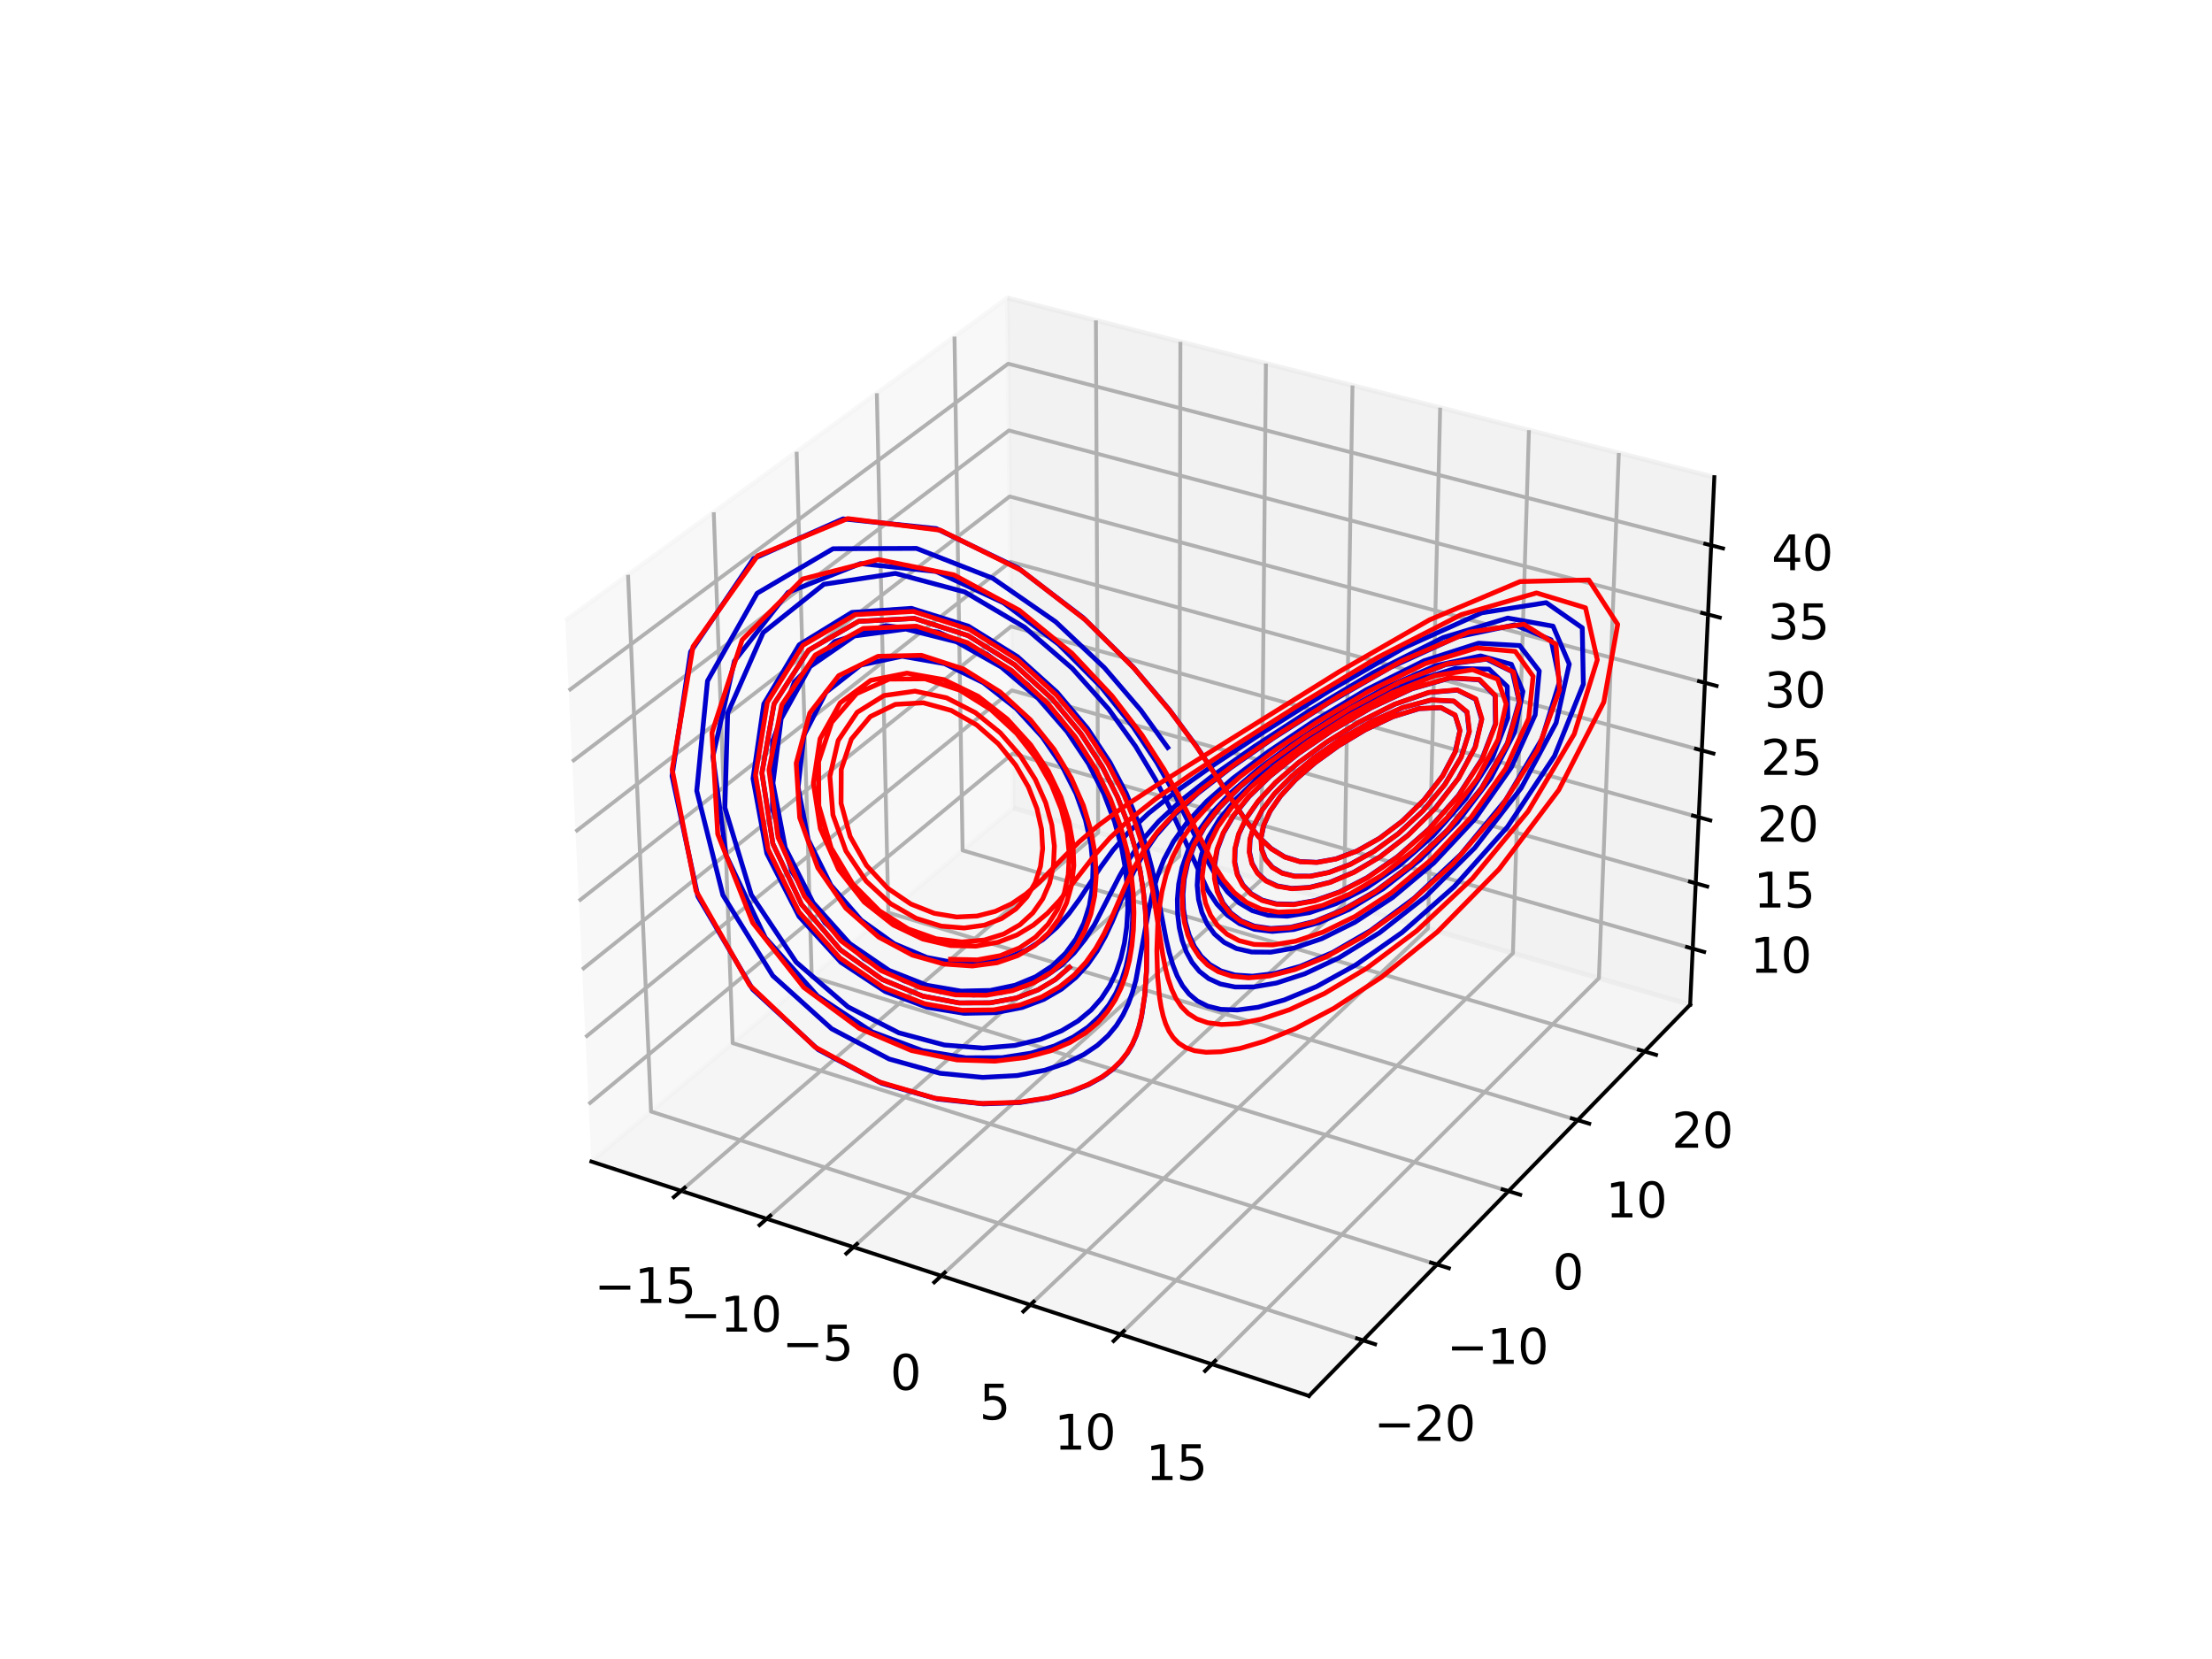 <?xml version="1.0" encoding="utf-8" standalone="no"?>
<!DOCTYPE svg PUBLIC "-//W3C//DTD SVG 1.1//EN"
  "http://www.w3.org/Graphics/SVG/1.1/DTD/svg11.dtd">
<svg xmlns:xlink="http://www.w3.org/1999/xlink" width="460.8pt" height="345.6pt" viewBox="0 0 460.8 345.6" xmlns="http://www.w3.org/2000/svg" version="1.1">
 <defs>
  <style type="text/css">*{stroke-linejoin: round; stroke-linecap: butt}</style>
 </defs>
 <g id="figure_1">
  <g id="patch_1">
   <path d="M 0 345.6 
L 460.8 345.6 
L 460.8 0 
L 0 0 
z
" style="fill: #ffffff"/>
  </g>
  <g id="patch_2">
   <path d="M 103.104 307.584 
L 369.216 307.584 
L 369.216 41.472 
L 103.104 41.472 
z
" style="fill: #ffffff"/>
  </g>
  <g id="pane3d_1">
   <g id="patch_3">
    <path d="M 123.197 241.969 
L 211.076 168.307 
L 209.855 62.074 
L 117.77 129.273 
" style="fill: #f2f2f2; opacity: 0.5; stroke: #f2f2f2; stroke-linejoin: miter"/>
   </g>
  </g>
  <g id="pane3d_2">
   <g id="patch_4">
    <path d="M 211.076 168.307 
L 352.09 209.295 
L 357.123 99.402 
L 209.855 62.074 
" style="fill: #e6e6e6; opacity: 0.5; stroke: #e6e6e6; stroke-linejoin: miter"/>
   </g>
  </g>
  <g id="pane3d_3">
   <g id="patch_5">
    <path d="M 123.197 241.969 
L 272.679 290.79 
L 352.09 209.295 
L 211.076 168.307 
" style="fill: #ececec; opacity: 0.5; stroke: #ececec; stroke-linejoin: miter"/>
   </g>
  </g>
  <g id="axis3d_1">
   <g id="line2d_1">
    <path d="M 123.197 241.969 
L 272.679 290.79 
" style="fill: none; stroke: #000000; stroke-width: 0.8; stroke-linecap: square"/>
   </g>
   <g id="Line3DCollection_1">
    <path d="M 141.884 248.072 
L 228.773 173.451 
L 228.302 66.75 
" style="fill: none; stroke: #b0b0b0; stroke-width: 0.8"/>
    <path d="M 159.72 253.898 
L 245.645 178.355 
L 245.899 71.21 
" style="fill: none; stroke: #b0b0b0; stroke-width: 0.8"/>
    <path d="M 177.787 259.798 
L 262.718 183.318 
L 263.714 75.726 
" style="fill: none; stroke: #b0b0b0; stroke-width: 0.8"/>
    <path d="M 196.088 265.776 
L 279.994 188.339 
L 281.751 80.298 
" style="fill: none; stroke: #b0b0b0; stroke-width: 0.8"/>
    <path d="M 214.629 271.831 
L 297.477 193.421 
L 300.013 84.927 
" style="fill: none; stroke: #b0b0b0; stroke-width: 0.8"/>
    <path d="M 233.415 277.966 
L 315.171 198.564 
L 318.505 89.614 
" style="fill: none; stroke: #b0b0b0; stroke-width: 0.8"/>
    <path d="M 252.449 284.183 
L 333.079 203.769 
L 337.232 94.36 
" style="fill: none; stroke: #b0b0b0; stroke-width: 0.8"/>
   </g>
   <g id="xtick_1">
    <g id="line2d_2">
     <path d="M 142.641 247.423 
L 140.367 249.375 
" style="fill: none; stroke: #000000; stroke-width: 0.8; stroke-linecap: square"/>
    </g>
    <g id="text_1">
     <!-- −15 -->
     <g transform="translate(123.813 271.448) scale(0.1 -0.1)">
      <defs>
       <path id="DejaVuSans-2212" d="M 678 2272 
L 4684 2272 
L 4684 1741 
L 678 1741 
L 678 2272 
z
" transform="scale(0.016)"/>
       <path id="DejaVuSans-31" d="M 794 531 
L 1825 531 
L 1825 4091 
L 703 3866 
L 703 4441 
L 1819 4666 
L 2450 4666 
L 2450 531 
L 3481 531 
L 3481 0 
L 794 0 
L 794 531 
z
" transform="scale(0.016)"/>
       <path id="DejaVuSans-35" d="M 691 4666 
L 3169 4666 
L 3169 4134 
L 1269 4134 
L 1269 2991 
Q 1406 3038 1543 3061 
Q 1681 3084 1819 3084 
Q 2600 3084 3056 2656 
Q 3513 2228 3513 1497 
Q 3513 744 3044 326 
Q 2575 -91 1722 -91 
Q 1428 -91 1123 -41 
Q 819 9 494 109 
L 494 744 
Q 775 591 1075 516 
Q 1375 441 1709 441 
Q 2250 441 2565 725 
Q 2881 1009 2881 1497 
Q 2881 1984 2565 2268 
Q 2250 2553 1709 2553 
Q 1456 2553 1204 2497 
Q 953 2441 691 2322 
L 691 4666 
z
" transform="scale(0.016)"/>
      </defs>
      <use xlink:href="#DejaVuSans-2212"/>
      <use xlink:href="#DejaVuSans-31" x="83.789"/>
      <use xlink:href="#DejaVuSans-35" x="147.412"/>
     </g>
    </g>
   </g>
   <g id="xtick_2">
    <g id="line2d_3">
     <path d="M 160.469 253.239 
L 158.22 255.217 
" style="fill: none; stroke: #000000; stroke-width: 0.8; stroke-linecap: square"/>
    </g>
    <g id="text_2">
     <!-- −10 -->
     <g transform="translate(141.667 277.397) scale(0.1 -0.1)">
      <defs>
       <path id="DejaVuSans-30" d="M 2034 4250 
Q 1547 4250 1301 3770 
Q 1056 3291 1056 2328 
Q 1056 1369 1301 889 
Q 1547 409 2034 409 
Q 2525 409 2770 889 
Q 3016 1369 3016 2328 
Q 3016 3291 2770 3770 
Q 2525 4250 2034 4250 
z
M 2034 4750 
Q 2819 4750 3233 4129 
Q 3647 3509 3647 2328 
Q 3647 1150 3233 529 
Q 2819 -91 2034 -91 
Q 1250 -91 836 529 
Q 422 1150 422 2328 
Q 422 3509 836 4129 
Q 1250 4750 2034 4750 
z
" transform="scale(0.016)"/>
      </defs>
      <use xlink:href="#DejaVuSans-2212"/>
      <use xlink:href="#DejaVuSans-31" x="83.789"/>
      <use xlink:href="#DejaVuSans-30" x="147.412"/>
     </g>
    </g>
   </g>
   <g id="xtick_3">
    <g id="line2d_4">
     <path d="M 178.528 259.131 
L 176.303 261.135 
" style="fill: none; stroke: #000000; stroke-width: 0.8; stroke-linecap: square"/>
    </g>
    <g id="text_3">
     <!-- −5 -->
     <g transform="translate(162.935 283.423) scale(0.1 -0.1)">
      <use xlink:href="#DejaVuSans-2212"/>
      <use xlink:href="#DejaVuSans-35" x="83.789"/>
     </g>
    </g>
   </g>
   <g id="xtick_4">
    <g id="line2d_5">
     <path d="M 196.82 265.1 
L 194.621 267.13 
" style="fill: none; stroke: #000000; stroke-width: 0.8; stroke-linecap: square"/>
    </g>
    <g id="text_4">
     <!-- 0 -->
     <g transform="translate(185.447 289.528) scale(0.1 -0.1)">
      <use xlink:href="#DejaVuSans-30"/>
     </g>
    </g>
   </g>
   <g id="xtick_5">
    <g id="line2d_6">
     <path d="M 215.353 271.147 
L 213.18 273.203 
" style="fill: none; stroke: #000000; stroke-width: 0.8; stroke-linecap: square"/>
    </g>
    <g id="text_5">
     <!-- 5 -->
     <g transform="translate(204.01 295.712) scale(0.1 -0.1)">
      <use xlink:href="#DejaVuSans-35"/>
     </g>
    </g>
   </g>
   <g id="xtick_6">
    <g id="line2d_7">
     <path d="M 234.129 277.273 
L 231.983 279.356 
" style="fill: none; stroke: #000000; stroke-width: 0.8; stroke-linecap: square"/>
    </g>
    <g id="text_6">
     <!-- 10 -->
     <g transform="translate(219.637 301.979) scale(0.1 -0.1)">
      <use xlink:href="#DejaVuSans-31"/>
      <use xlink:href="#DejaVuSans-30" x="63.623"/>
     </g>
    </g>
   </g>
   <g id="xtick_7">
    <g id="line2d_8">
     <path d="M 253.154 283.48 
L 251.037 285.592 
" style="fill: none; stroke: #000000; stroke-width: 0.8; stroke-linecap: square"/>
    </g>
    <g id="text_7">
     <!-- 15 -->
     <g transform="translate(238.696 308.329) scale(0.1 -0.1)">
      <use xlink:href="#DejaVuSans-31"/>
      <use xlink:href="#DejaVuSans-35" x="63.623"/>
     </g>
    </g>
   </g>
  </g>
  <g id="axis3d_2">
   <g id="line2d_9">
    <path d="M 352.09 209.295 
L 272.679 290.79 
" style="fill: none; stroke: #000000; stroke-width: 0.8; stroke-linecap: square"/>
   </g>
   <g id="Line3DCollection_2">
    <path d="M 130.833 119.74 
L 135.623 231.554 
L 283.95 279.223 
" style="fill: none; stroke: #b0b0b0; stroke-width: 0.8"/>
    <path d="M 148.687 106.712 
L 152.627 217.3 
L 299.352 263.418 
" style="fill: none; stroke: #b0b0b0; stroke-width: 0.8"/>
    <path d="M 165.953 94.111 
L 169.097 203.496 
L 314.243 248.135 
" style="fill: none; stroke: #b0b0b0; stroke-width: 0.8"/>
    <path d="M 182.661 81.918 
L 185.055 190.119 
L 328.65 233.351 
" style="fill: none; stroke: #b0b0b0; stroke-width: 0.8"/>
    <path d="M 198.837 70.114 
L 200.527 177.15 
L 342.594 219.04 
" style="fill: none; stroke: #b0b0b0; stroke-width: 0.8"/>
   </g>
   <g id="xtick_8">
    <g id="line2d_10">
     <path d="M 282.701 278.822 
L 286.452 280.028 
" style="fill: none; stroke: #000000; stroke-width: 0.8; stroke-linecap: square"/>
    </g>
    <g id="text_8">
     <!-- −20 -->
     <g transform="translate(286.201 300.157) scale(0.1 -0.1)">
      <defs>
       <path id="DejaVuSans-32" d="M 1228 531 
L 3431 531 
L 3431 0 
L 469 0 
L 469 531 
Q 828 903 1448 1529 
Q 2069 2156 2228 2338 
Q 2531 2678 2651 2914 
Q 2772 3150 2772 3378 
Q 2772 3750 2511 3984 
Q 2250 4219 1831 4219 
Q 1534 4219 1204 4116 
Q 875 4013 500 3803 
L 500 4441 
Q 881 4594 1212 4672 
Q 1544 4750 1819 4750 
Q 2544 4750 2975 4387 
Q 3406 4025 3406 3419 
Q 3406 3131 3298 2873 
Q 3191 2616 2906 2266 
Q 2828 2175 2409 1742 
Q 1991 1309 1228 531 
z
" transform="scale(0.016)"/>
      </defs>
      <use xlink:href="#DejaVuSans-2212"/>
      <use xlink:href="#DejaVuSans-32" x="83.789"/>
      <use xlink:href="#DejaVuSans-30" x="147.412"/>
     </g>
    </g>
   </g>
   <g id="xtick_9">
    <g id="line2d_11">
     <path d="M 298.117 263.029 
L 301.825 264.195 
" style="fill: none; stroke: #000000; stroke-width: 0.8; stroke-linecap: square"/>
    </g>
    <g id="text_9">
     <!-- −10 -->
     <g transform="translate(301.396 284.118) scale(0.1 -0.1)">
      <use xlink:href="#DejaVuSans-2212"/>
      <use xlink:href="#DejaVuSans-31" x="83.789"/>
      <use xlink:href="#DejaVuSans-30" x="147.412"/>
     </g>
    </g>
   </g>
   <g id="xtick_10">
    <g id="line2d_12">
     <path d="M 313.023 247.76 
L 316.688 248.887 
" style="fill: none; stroke: #000000; stroke-width: 0.8; stroke-linecap: square"/>
    </g>
    <g id="text_10">
     <!-- 0 -->
     <g transform="translate(323.458 268.609) scale(0.1 -0.1)">
      <use xlink:href="#DejaVuSans-30"/>
     </g>
    </g>
   </g>
   <g id="xtick_11">
    <g id="line2d_13">
     <path d="M 327.443 232.987 
L 331.066 234.078 
" style="fill: none; stroke: #000000; stroke-width: 0.8; stroke-linecap: square"/>
    </g>
    <g id="text_11">
     <!-- 10 -->
     <g transform="translate(334.49 253.607) scale(0.1 -0.1)">
      <use xlink:href="#DejaVuSans-31"/>
      <use xlink:href="#DejaVuSans-30" x="63.623"/>
     </g>
    </g>
   </g>
   <g id="xtick_12">
    <g id="line2d_14">
     <path d="M 341.401 218.688 
L 344.983 219.744 
" style="fill: none; stroke: #000000; stroke-width: 0.8; stroke-linecap: square"/>
    </g>
    <g id="text_12">
     <!-- 20 -->
     <g transform="translate(348.247 239.085) scale(0.1 -0.1)">
      <use xlink:href="#DejaVuSans-32"/>
      <use xlink:href="#DejaVuSans-30" x="63.623"/>
     </g>
    </g>
   </g>
  </g>
  <g id="axis3d_3">
   <g id="line2d_15">
    <path d="M 352.09 209.295 
L 357.123 99.402 
" style="fill: none; stroke: #000000; stroke-width: 0.8; stroke-linecap: square"/>
   </g>
   <g id="Line3DCollection_3">
    <path d="M 352.625 197.619 
L 210.946 156.999 
L 122.622 230.014 
" style="fill: none; stroke: #b0b0b0; stroke-width: 0.8"/>
    <path d="M 353.249 184.003 
L 210.795 143.818 
L 121.95 216.066 
" style="fill: none; stroke: #b0b0b0; stroke-width: 0.8"/>
    <path d="M 353.879 170.236 
L 210.641 130.498 
L 121.27 201.957 
" style="fill: none; stroke: #b0b0b0; stroke-width: 0.8"/>
    <path d="M 354.517 156.315 
L 210.487 117.036 
L 120.583 187.685 
" style="fill: none; stroke: #b0b0b0; stroke-width: 0.8"/>
    <path d="M 355.161 142.237 
L 210.33 103.429 
L 119.888 173.246 
" style="fill: none; stroke: #b0b0b0; stroke-width: 0.8"/>
    <path d="M 355.813 128.001 
L 210.172 89.677 
L 119.184 158.638 
" style="fill: none; stroke: #b0b0b0; stroke-width: 0.8"/>
    <path d="M 356.472 113.602 
L 210.012 75.776 
L 118.473 143.857 
" style="fill: none; stroke: #b0b0b0; stroke-width: 0.8"/>
   </g>
   <g id="xtick_13">
    <g id="line2d_16">
     <path d="M 351.436 197.278 
L 355.007 198.302 
" style="fill: none; stroke: #000000; stroke-width: 0.8; stroke-linecap: square"/>
    </g>
    <g id="text_13">
     <!-- 10 -->
     <g transform="translate(364.596 202.635) scale(0.1 -0.1)">
      <use xlink:href="#DejaVuSans-31"/>
      <use xlink:href="#DejaVuSans-30" x="63.623"/>
     </g>
    </g>
   </g>
   <g id="xtick_14">
    <g id="line2d_17">
     <path d="M 352.052 183.666 
L 355.644 184.679 
" style="fill: none; stroke: #000000; stroke-width: 0.8; stroke-linecap: square"/>
    </g>
    <g id="text_14">
     <!-- 15 -->
     <g transform="translate(365.319 189.046) scale(0.1 -0.1)">
      <use xlink:href="#DejaVuSans-31"/>
      <use xlink:href="#DejaVuSans-35" x="63.623"/>
     </g>
    </g>
   </g>
   <g id="xtick_15">
    <g id="line2d_18">
     <path d="M 352.676 169.902 
L 356.288 170.904 
" style="fill: none; stroke: #000000; stroke-width: 0.8; stroke-linecap: square"/>
    </g>
    <g id="text_15">
     <!-- 20 -->
     <g transform="translate(366.049 175.307) scale(0.1 -0.1)">
      <use xlink:href="#DejaVuSans-32"/>
      <use xlink:href="#DejaVuSans-30" x="63.623"/>
     </g>
    </g>
   </g>
   <g id="xtick_16">
    <g id="line2d_19">
     <path d="M 353.306 155.985 
L 356.94 156.975 
" style="fill: none; stroke: #000000; stroke-width: 0.8; stroke-linecap: square"/>
    </g>
    <g id="text_16">
     <!-- 25 -->
     <g transform="translate(366.788 161.414) scale(0.1 -0.1)">
      <use xlink:href="#DejaVuSans-32"/>
      <use xlink:href="#DejaVuSans-35" x="63.623"/>
     </g>
    </g>
   </g>
   <g id="xtick_17">
    <g id="line2d_20">
     <path d="M 353.944 141.911 
L 357.598 142.89 
" style="fill: none; stroke: #000000; stroke-width: 0.8; stroke-linecap: square"/>
    </g>
    <g id="text_17">
     <!-- 30 -->
     <g transform="translate(367.535 147.366) scale(0.1 -0.1)">
      <defs>
       <path id="DejaVuSans-33" d="M 2597 2516 
Q 3050 2419 3304 2112 
Q 3559 1806 3559 1356 
Q 3559 666 3084 287 
Q 2609 -91 1734 -91 
Q 1441 -91 1130 -33 
Q 819 25 488 141 
L 488 750 
Q 750 597 1062 519 
Q 1375 441 1716 441 
Q 2309 441 2620 675 
Q 2931 909 2931 1356 
Q 2931 1769 2642 2001 
Q 2353 2234 1838 2234 
L 1294 2234 
L 1294 2753 
L 1863 2753 
Q 2328 2753 2575 2939 
Q 2822 3125 2822 3475 
Q 2822 3834 2567 4026 
Q 2313 4219 1838 4219 
Q 1578 4219 1281 4162 
Q 984 4106 628 3988 
L 628 4550 
Q 988 4650 1302 4700 
Q 1616 4750 1894 4750 
Q 2613 4750 3031 4423 
Q 3450 4097 3450 3541 
Q 3450 3153 3228 2886 
Q 3006 2619 2597 2516 
z
" transform="scale(0.016)"/>
      </defs>
      <use xlink:href="#DejaVuSans-33"/>
      <use xlink:href="#DejaVuSans-30" x="63.623"/>
     </g>
    </g>
   </g>
   <g id="xtick_18">
    <g id="line2d_21">
     <path d="M 354.589 127.678 
L 358.265 128.646 
" style="fill: none; stroke: #000000; stroke-width: 0.8; stroke-linecap: square"/>
    </g>
    <g id="text_18">
     <!-- 35 -->
     <g transform="translate(368.291 133.16) scale(0.1 -0.1)">
      <use xlink:href="#DejaVuSans-33"/>
      <use xlink:href="#DejaVuSans-35" x="63.623"/>
     </g>
    </g>
   </g>
   <g id="xtick_19">
    <g id="line2d_22">
     <path d="M 355.241 113.284 
L 358.938 114.239 
" style="fill: none; stroke: #000000; stroke-width: 0.8; stroke-linecap: square"/>
    </g>
    <g id="text_19">
     <!-- 40 -->
     <g transform="translate(369.055 118.792) scale(0.1 -0.1)">
      <defs>
       <path id="DejaVuSans-34" d="M 2419 4116 
L 825 1625 
L 2419 1625 
L 2419 4116 
z
M 2253 4666 
L 3047 4666 
L 3047 1625 
L 3713 1625 
L 3713 1100 
L 3047 1100 
L 3047 0 
L 2419 0 
L 2419 1100 
L 313 1100 
L 313 1709 
L 2253 4666 
z
" transform="scale(0.016)"/>
      </defs>
      <use xlink:href="#DejaVuSans-34"/>
      <use xlink:href="#DejaVuSans-30" x="63.623"/>
     </g>
    </g>
   </g>
  </g>
  <g id="axes_1">
   <g id="line2d_23">
    <path d="M 222.786 201.5 
L 219.865 204.04 
L 216.224 206.212 
L 211.742 207.899 
L 206.296 208.906 
L 199.795 208.927 
L 192.242 207.51 
L 183.831 204.054 
L 175.084 197.872 
L 166.989 188.425 
L 160.999 175.76 
L 158.727 161.032 
L 161.254 146.634 
L 168.443 135.443 
L 178.867 129.438 
L 190.52 128.834 
L 201.683 132.408 
L 211.346 138.461 
L 219.151 145.56 
L 225.152 152.787 
L 229.596 159.665 
L 232.789 165.998 
L 235.022 171.745 
L 236.545 176.936 
L 237.557 181.626 
L 238.207 185.876 
L 238.604 189.746 
L 238.916 196.543 
L 238.837 202.337 
L 238.478 207.359 
L 237.812 211.775 
L 237.326 213.8 
L 236.701 215.724 
L 235.902 217.564 
L 234.876 219.333 
L 233.557 221.047 
L 231.861 222.714 
L 229.674 224.34 
L 226.851 225.914 
L 223.208 227.401 
L 218.514 228.714 
L 212.492 229.676 
L 204.838 229.953 
L 195.274 228.949 
L 183.694 225.673 
L 170.445 218.651 
L 156.794 206.089 
L 145.378 186.731 
L 139.999 161.647 
L 143.867 135.781 
L 156.98 116.377 
L 175.619 108.091 
L 195.021 110.114 
L 212.051 118.307 
L 225.639 128.673 
L 235.938 138.834 
L 243.56 147.809 
L 249.181 155.383 
L 253.406 161.652 
L 259.55 170.944 
L 262.161 174.24 
L 264.793 176.747 
L 267.617 178.492 
L 270.756 179.469 
L 274.293 179.636 
L 278.261 178.933 
L 282.635 177.293 
L 287.31 174.672 
L 292.078 171.086 
L 296.611 166.665 
L 300.463 161.708 
L 303.122 156.698 
L 304.113 152.262 
L 303.145 149.028 
L 300.234 147.441 
L 295.733 147.604 
L 290.24 149.283 
L 284.424 152.027 
L 278.861 155.36 
L 273.952 158.903 
L 269.912 162.418 
L 266.809 165.781 
L 264.621 168.937 
L 263.284 171.859 
L 262.718 174.527 
L 262.855 176.911 
L 263.642 178.967 
L 265.05 180.638 
L 267.065 181.849 
L 269.691 182.511 
L 272.932 182.517 
L 276.782 181.749 
L 281.201 180.083 
L 286.088 177.414 
L 291.244 173.693 
L 296.341 168.983 
L 300.902 163.528 
L 304.341 157.804 
L 306.059 152.501 
L 305.612 148.39 
L 302.895 146.086 
L 298.219 145.825 
L 292.24 147.4 
L 285.748 150.291 
L 279.45 153.91 
L 273.843 157.784 
L 269.193 161.618 
L 265.582 165.271 
L 262.978 168.692 
L 261.294 171.872 
L 260.43 174.801 
L 260.296 177.464 
L 260.823 179.828 
L 261.972 181.845 
L 263.726 183.45 
L 266.092 184.558 
L 269.091 185.069 
L 272.745 184.859 
L 277.062 183.787 
L 282.007 181.704 
L 287.471 178.483 
L 293.216 174.062 
L 298.844 168.526 
L 303.77 162.193 
L 307.274 155.682 
L 308.648 149.868 
L 307.427 145.68 
L 303.605 143.77 
L 297.703 144.252 
L 290.603 146.693 
L 283.248 150.371 
L 276.394 154.593 
L 270.503 158.88 
L 265.765 162.986 
L 262.186 166.826 
L 259.67 170.397 
L 258.088 173.713 
L 257.311 176.783 
L 257.235 179.599 
L 257.786 182.132 
L 258.925 184.338 
L 260.642 186.155 
L 262.956 187.504 
L 265.904 188.285 
L 269.534 188.371 
L 273.893 187.609 
L 278.996 185.82 
L 284.796 182.821 
L 291.128 178.46 
L 297.648 172.702 
L 303.78 165.739 
L 308.716 158.118 
L 311.531 150.786 
L 311.443 144.936 
L 308.153 141.611 
L 302.055 141.25 
L 294.133 143.5 
L 285.589 147.477 
L 277.453 152.233 
L 270.372 157.082 
L 264.622 161.682 
L 260.217 165.932 
L 257.031 169.853 
L 254.887 173.493 
L 253.61 176.894 
L 253.051 180.071 
L 253.101 183.018 
L 253.691 185.708 
L 254.788 188.105 
L 256.394 190.154 
L 258.54 191.787 
L 261.283 192.915 
L 264.7 193.422 
L 268.879 193.156 
L 273.9 191.924 
L 279.81 189.494 
L 286.571 185.616 
L 293.985 180.077 
L 301.605 172.819 
L 308.651 164.117 
L 314.017 154.774 
L 316.464 146.166 
L 315.059 139.935 
L 309.665 137.308 
L 301.148 138.451 
L 291.037 142.439 
L 280.881 147.884 
L 271.774 153.627 
L 264.239 159.038 
L 258.364 163.927 
L 253.996 168.337 
L 250.886 172.382 
L 248.778 176.16 
L 247.445 179.733 
L 246.709 183.128 
L 246.439 186.347 
L 246.549 189.38 
L 246.988 192.208 
L 247.736 194.808 
L 248.804 197.154 
L 250.222 199.21 
L 252.049 200.934 
L 254.364 202.263 
L 257.273 203.111 
L 260.904 203.356 
L 265.406 202.825 
L 270.937 201.28 
L 277.635 198.406 
L 285.56 193.817 
L 294.596 187.107 
L 304.295 177.995 
L 313.693 166.613 
L 321.219 153.907 
L 324.909 141.895 
L 323.121 133.283 
L 315.533 130.168 
L 303.601 132.671 
L 289.853 138.932 
L 276.629 146.521 
L 265.308 153.758 
L 256.319 160.003 
L 249.517 165.282 
L 244.515 169.857 
L 240.877 173.988 
L 238.213 177.852 
L 236.197 181.548 
L 234.573 185.115 
L 231.747 191.885 
L 230.258 195.069 
L 228.562 198.101 
L 226.551 200.964 
L 224.111 203.632 
L 221.122 206.063 
L 217.446 208.186 
L 212.937 209.881 
L 207.446 210.953 
L 200.851 211.092 
L 193.118 209.835 
L 184.397 206.544 
L 175.177 200.457 
L 166.448 190.908 
L 159.746 177.793 
L 156.868 162.194 
L 159.12 146.635 
L 166.487 134.324 
L 177.467 127.578 
L 189.845 126.728 
L 201.713 130.432 
L 211.96 136.793 
L 220.209 144.226 
L 226.54 151.737 
L 231.234 158.825 
L 234.63 165.3 
L 237.051 171.132 
L 238.769 176.359 
L 240.004 181.048 
L 241.654 189.069 
L 242.911 195.632 
L 243.571 198.459 
L 244.325 201.012 
L 245.225 203.301 
L 246.329 205.324 
L 247.701 207.07 
L 249.421 208.511 
L 251.587 209.601 
L 254.319 210.266 
L 257.765 210.395 
L 262.102 209.824 
L 267.53 208.312 
L 274.253 205.524 
L 282.431 201.015 
L 292.082 194.249 
L 302.911 184.719 
L 314.049 172.242 
L 323.834 157.482 
L 329.839 142.52 
L 329.616 130.783 
L 322.1 125.543 
L 308.669 127.658 
L 292.522 134.923 
L 276.831 143.953 
L 263.465 152.351 
L 252.959 159.267 
L 245.074 164.814 
L 239.284 169.413 
L 235.029 173.445 
L 231.82 177.161 
L 229.257 180.686 
L 224.892 187.301 
L 222.651 190.359 
L 220.146 193.194 
L 217.237 195.743 
L 213.801 197.917 
L 209.726 199.59 
L 204.926 200.584 
L 199.359 200.65 
L 193.076 199.454 
L 186.272 196.594 
L 179.37 191.66 
L 173.081 184.391 
L 168.367 174.917 
L 166.256 164.022 
L 167.475 153.184 
L 172.069 144.213 
L 179.304 138.549 
L 187.951 136.706 
L 196.77 138.251 
L 204.843 142.215 
L 211.68 147.575 
L 217.126 153.526 
L 221.239 159.548 
L 224.176 165.349 
L 226.122 170.794 
L 227.249 175.838 
L 227.698 180.484 
L 227.57 184.754 
L 226.927 188.675 
L 225.794 192.275 
L 224.162 195.567 
L 221.992 198.551 
L 219.218 201.205 
L 215.751 203.469 
L 211.487 205.236 
L 206.322 206.328 
L 200.186 206.466 
L 193.089 205.249 
L 185.213 202.149 
L 177.025 196.569 
L 169.39 188.041 
L 163.576 176.584 
L 161.012 163.14 
L 162.728 149.725 
L 168.757 138.864 
L 177.992 132.479 
L 188.695 131.044 
L 199.249 133.691 
L 208.598 138.963 
L 216.289 145.511 
L 222.281 152.401 
L 226.75 159.1 
L 229.958 165.364 
L 232.166 171.112 
L 233.607 176.347 
L 234.465 181.11 
L 234.878 185.454 
L 234.942 189.433 
L 234.716 193.097 
L 234.232 196.49 
L 233.492 199.647 
L 232.478 202.6 
L 231.151 205.371 
L 229.45 207.977 
L 227.29 210.421 
L 224.561 212.689 
L 221.124 214.742 
L 216.811 216.494 
L 211.432 217.784 
L 204.79 218.335 
L 196.733 217.692 
L 187.255 215.156 
L 176.666 209.764 
L 165.853 200.426 
L 156.504 186.406 
L 150.999 168.237 
L 151.583 148.576 
L 158.978 131.787 
L 171.62 121.713 
L 186.537 119.445 
L 200.996 123.323 
L 213.429 130.659 
L 223.355 139.223 
L 230.925 147.687 
L 236.548 155.456 
L 240.685 162.347 
L 243.76 168.375 
L 251.608 185.483 
L 253.507 188.331 
L 255.678 190.654 
L 258.245 192.426 
L 261.327 193.588 
L 265.045 194.038 
L 269.517 193.633 
L 274.839 192.178 
L 281.063 189.433 
L 288.133 185.144 
L 295.814 179.107 
L 303.583 171.31 
L 310.561 162.13 
L 315.542 152.528 
L 317.253 144.049 
L 314.853 138.392 
L 308.435 136.636 
L 299.118 138.659 
L 288.569 143.287 
L 278.32 149.06 
L 269.354 154.894 
L 262.072 160.273 
L 256.474 165.093 
L 252.357 169.441 
L 249.448 173.443 
L 247.484 177.196 
L 246.24 180.759 
L 245.542 184.153 
L 245.264 187.379 
L 245.322 190.427 
L 245.665 193.281 
L 246.273 195.923 
L 247.152 198.332 
L 248.327 200.482 
L 249.848 202.34 
L 251.783 203.862 
L 254.228 204.982 
L 257.298 205.607 
L 261.14 205.603 
L 265.917 204.778 
L 271.803 202.867 
L 278.945 199.517 
L 287.399 194.297 
L 297.008 186.761 
L 307.217 176.638 
L 316.877 164.173 
L 324.163 150.599 
L 326.907 138.354 
L 323.521 130.435 
L 314.095 128.757 
L 300.642 132.814 
L 286.021 140.162 
L 272.536 148.222 
L 261.338 155.498 
L 252.636 161.592 
L 246.136 166.684 
L 241.376 171.1 
L 237.891 175.112 
L 235.278 178.887 
L 233.213 182.508 
L 228.005 192.601 
L 226.044 195.663 
L 223.75 198.53 
L 220.999 201.157 
L 217.664 203.479 
L 213.615 205.394 
L 208.722 206.741 
L 202.878 207.275 
L 196.041 206.63 
L 188.304 204.31 
L 180.004 199.707 
L 171.853 192.24 
L 165.005 181.661 
L 160.922 168.512 
L 160.92 154.46 
L 165.491 142.041 
L 173.904 133.634 
L 184.511 130.336 
L 195.51 131.681 
L 205.579 136.272 
L 214.05 142.61 
L 220.759 149.566 
L 225.837 156.463 
L 229.536 162.963 
L 232.135 168.944 
L 233.887 174.388 
L 235.002 179.331 
L 235.641 183.826 
L 235.919 187.929 
L 235.916 191.694 
L 235.677 195.168 
L 235.223 198.391 
L 234.555 201.399 
L 233.651 204.219 
L 232.474 206.875 
L 230.966 209.384 
L 229.05 211.756 
L 226.621 213.986 
L 223.548 216.051 
L 219.67 217.892 
L 214.791 219.392 
L 208.7 220.335 
L 201.19 220.355 
L 192.14 218.855 
L 181.654 214.948 
L 170.301 207.477 
L 159.418 195.315 
L 151.254 178.143 
L 148.51 157.595 
L 152.988 137.725 
L 164.161 123.408 
L 179.258 117.408 
L 194.981 119.045 
L 209.053 125.575 
L 220.54 134.216 
L 229.412 143.135 
L 236.047 151.433 
L 240.942 158.799 
L 244.577 165.206 
L 249.629 175.478 
L 251.645 179.533 
L 253.62 182.963 
L 255.725 185.804 
L 258.105 188.061 
L 260.888 189.705 
L 264.196 190.672 
L 268.14 190.858 
L 272.815 190.114 
L 278.28 188.254 
L 284.524 185.068 
L 291.401 180.366 
L 298.561 174.072 
L 305.375 166.361 
L 310.922 157.825 
L 314.107 149.564 
L 313.986 143.001 
L 310.191 139.395 
L 303.209 139.238 
L 294.241 142.034 
L 284.714 146.66 
L 275.791 151.979 
L 268.15 157.241 
L 262.032 162.115 
L 257.389 166.551 
L 254.039 170.615 
L 251.755 174.39 
L 250.328 177.936 
L 249.584 181.28 
L 249.393 184.427 
L 249.67 187.361 
L 250.368 190.056 
L 251.474 192.479 
L 253.009 194.584 
L 255.016 196.315 
L 257.57 197.595 
L 260.766 198.322 
L 264.717 198.356 
L 269.549 197.508 
L 275.373 195.53 
L 282.25 192.121 
L 290.118 186.955 
L 298.687 179.773 
L 307.303 170.563 
L 314.848 159.844 
L 319.807 148.912 
L 320.656 139.776 
L 316.569 134.478 
L 308.013 133.992 
L 296.667 137.651 
L 284.615 143.689 
L 273.498 150.36 
L 264.174 156.621 
L 256.843 162.136 
L 251.334 166.965 
L 247.324 171.293 
L 244.469 175.292 
L 242.463 179.073 
L 241.056 182.696 
L 240.056 186.183 
L 239.318 189.537 
L 236.626 204.208 
L 235.914 206.731 
L 235.039 209.136 
L 233.947 211.431 
L 232.572 213.628 
L 230.832 215.733 
L 228.622 217.746 
L 225.811 219.654 
L 222.232 221.413 
L 217.683 222.937 
L 211.928 224.051 
L 204.716 224.444 
L 195.835 223.582 
L 185.232 220.613 
L 173.252 214.314 
L 160.981 203.255 
L 150.586 186.461 
L 145.145 164.737 
L 147.388 141.85 
L 157.722 123.591 
L 173.534 114.309 
L 190.903 114.24 
L 206.813 120.46 
L 219.915 129.533 
L 230.058 139.088 
L 237.65 147.95 
L 243.257 155.721 
L 243.257 155.721 
" clip-path="url(#p1c10122e57)" style="fill: none; stroke: #0000cc; stroke-linecap: square"/>
   </g>
   <g id="line2d_24">
    <path d="M 222.786 201.5 
L 219.866 204.039 
L 216.226 206.211 
L 211.745 207.898 
L 206.3 208.906 
L 199.801 208.929 
L 192.249 207.515 
L 183.836 204.062 
L 175.087 197.883 
L 166.988 188.435 
L 160.995 175.765 
L 158.722 161.034 
L 161.249 146.636 
L 168.438 135.443 
L 178.863 129.436 
L 190.517 128.833 
L 201.679 132.408 
L 211.343 138.46 
L 219.149 145.56 
L 225.15 152.789 
L 229.593 159.667 
L 232.786 166.001 
L 235.019 171.749 
L 236.542 176.94 
L 237.553 181.63 
L 238.202 185.881 
L 238.598 189.751 
L 238.907 196.548 
L 238.824 202.342 
L 238.459 207.362 
L 237.784 211.778 
L 237.291 213.803 
L 236.658 215.728 
L 235.847 217.568 
L 234.807 219.338 
L 233.471 221.051 
L 231.752 222.719 
L 229.536 224.345 
L 226.676 225.917 
L 222.987 227.399 
L 218.236 228.7 
L 212.144 229.638 
L 204.406 229.87 
L 194.751 228.783 
L 183.086 225.366 
L 169.791 218.122 
L 156.189 205.254 
L 144.995 185.573 
L 140.029 160.341 
L 144.372 134.686 
L 157.824 115.777 
L 176.582 108.033 
L 195.899 110.453 
L 212.751 118.809 
L 226.168 129.186 
L 236.322 139.295 
L 243.827 148.203 
L 249.365 155.706 
L 259.63 171.12 
L 262.236 174.382 
L 264.871 176.862 
L 267.705 178.578 
L 270.859 179.527 
L 274.414 179.662 
L 278.401 178.925 
L 282.794 177.247 
L 287.484 174.586 
L 292.259 170.959 
L 296.785 166.503 
L 300.611 161.523 
L 303.222 156.511 
L 304.147 152.098 
L 303.103 148.913 
L 300.118 147.389 
L 295.558 147.617 
L 290.029 149.349 
L 284.2 152.131 
L 278.645 155.484 
L 273.757 159.037 
L 269.745 162.553 
L 266.673 165.914 
L 264.516 169.065 
L 263.206 171.982 
L 262.666 174.643 
L 262.826 177.02 
L 263.636 179.066 
L 265.064 180.726 
L 267.101 181.923 
L 269.748 182.568 
L 273.011 182.553 
L 276.884 181.759 
L 281.325 180.063 
L 286.232 177.36 
L 291.403 173.6 
L 296.502 168.853 
L 301.051 163.368 
L 304.458 157.631 
L 306.121 152.339 
L 305.606 148.264 
L 302.817 146.014 
L 298.079 145.815 
L 292.058 147.444 
L 285.546 150.374 
L 279.249 154.016 
L 273.657 157.899 
L 269.03 161.736 
L 265.444 165.388 
L 262.865 168.807 
L 261.204 171.983 
L 260.361 174.908 
L 260.245 177.567 
L 260.789 179.926 
L 261.953 181.937 
L 263.722 183.534 
L 266.103 184.633 
L 269.117 185.132 
L 272.789 184.907 
L 277.124 183.816 
L 282.089 181.711 
L 287.571 178.462 
L 293.333 174.009 
L 298.969 168.44 
L 303.89 162.079 
L 307.373 155.552 
L 308.707 149.743 
L 307.432 145.58 
L 303.553 143.713 
L 297.601 144.241 
L 290.466 146.723 
L 283.095 150.429 
L 276.24 154.668 
L 270.357 158.962 
L 265.633 163.07 
L 262.069 166.911 
L 259.568 170.481 
L 257.999 173.797 
L 257.232 176.867 
L 257.165 179.683 
L 257.723 182.216 
L 258.867 184.421 
L 260.589 186.239 
L 262.907 187.588 
L 265.859 188.369 
L 269.495 188.454 
L 273.861 187.69 
L 278.973 185.898 
L 284.785 182.893 
L 291.133 178.522 
L 297.673 172.747 
L 303.827 165.76 
L 308.781 158.111 
L 311.607 150.752 
L 311.519 144.881 
L 308.216 141.548 
L 302.093 141.19 
L 294.14 143.455 
L 285.568 147.451 
L 277.408 152.222 
L 270.309 157.085 
L 264.547 161.694 
L 260.135 165.951 
L 256.944 169.876 
L 254.796 173.521 
L 253.514 176.927 
L 252.95 180.109 
L 252.993 183.062 
L 253.575 185.76 
L 254.661 188.166 
L 256.254 190.226 
L 258.384 191.873 
L 261.108 193.02 
L 264.504 193.55 
L 268.659 193.312 
L 273.657 192.116 
L 279.548 189.73 
L 286.298 185.899 
L 293.719 180.405 
L 301.375 173.179 
L 308.493 164.48 
L 313.971 155.093 
L 316.559 146.386 
L 315.296 140.012 
L 310.01 137.235 
L 301.537 138.267 
L 291.405 142.205 
L 281.186 147.648 
L 271.996 153.417 
L 264.378 158.86 
L 258.43 163.778 
L 254.002 168.209 
L 250.844 172.269 
L 248.696 176.06 
L 247.329 179.644 
L 246.563 183.051 
L 246.264 186.284 
L 246.342 189.333 
L 246.745 192.181 
L 247.452 194.804 
L 248.469 197.178 
L 249.827 199.27 
L 251.578 201.039 
L 253.801 202.428 
L 256.597 203.354 
L 260.092 203.704 
L 264.433 203.314 
L 269.781 201.959 
L 276.283 199.334 
L 284.024 195.06 
L 292.931 188.719 
L 302.631 179.983 
L 312.259 168.875 
L 320.332 156.172 
L 324.891 143.73 
L 324.143 134.238 
L 317.46 130.044 
L 306.009 131.687 
L 292.263 137.552 
L 278.713 145.133 
L 266.927 152.554 
L 257.476 159.011 
L 250.282 164.45 
L 244.975 169.126 
L 241.111 173.315 
L 238.283 177.212 
L 236.15 180.928 
L 234.444 184.513 
L 231.516 191.318 
L 229.992 194.521 
L 228.267 197.57 
L 226.227 200.447 
L 223.76 203.124 
L 220.743 205.557 
L 217.04 207.672 
L 212.506 209.346 
L 206.997 210.379 
L 200.399 210.459 
L 192.69 209.12 
L 184.037 205.729 
L 174.947 199.545 
L 166.423 189.94 
L 159.992 176.877 
L 157.393 161.496 
L 159.845 146.314 
L 167.26 134.435 
L 178.134 128.037 
L 190.308 127.378 
L 201.943 131.123 
L 211.978 137.431 
L 220.057 144.779 
L 226.252 152.205 
L 230.841 159.223 
L 234.154 165.645 
L 236.502 171.441 
L 238.15 176.648 
L 239.311 181.329 
L 240.146 185.55 
L 241.291 192.838 
L 242.224 198.879 
L 242.738 201.507 
L 243.338 203.896 
L 244.064 206.056 
L 244.963 207.986 
L 246.087 209.678 
L 247.505 211.113 
L 249.299 212.257 
L 251.576 213.055 
L 254.468 213.422 
L 258.139 213.231 
L 262.785 212.295 
L 268.626 210.338 
L 275.888 206.974 
L 284.733 201.693 
L 295.147 193.89 
L 306.717 183.026 
L 318.332 169.021 
L 327.943 152.914 
L 332.751 137.448 
L 330.289 126.614 
L 320.076 123.521 
L 304.393 128.047 
L 287.036 136.936 
L 271.116 146.516 
L 258.067 154.793 
L 248.066 161.33 
L 240.671 166.482 
L 235.258 170.756 
L 231.239 174.534 
L 228.126 178.034 
L 220.776 187.509 
L 218.195 190.263 
L 215.267 192.714 
L 211.867 194.765 
L 207.899 196.287 
L 203.295 197.102 
L 198.048 196.975 
L 192.238 195.615 
L 186.091 192.69 
L 180.027 187.906 
L 174.691 181.137 
L 170.894 172.624 
L 169.439 163.129 
L 170.832 153.916 
L 175.029 146.417 
L 181.395 141.728 
L 188.934 140.23 
L 196.642 141.587 
L 203.755 145.049 
L 209.833 149.798 
L 214.71 155.159 
L 218.4 160.67 
L 221.009 166.052 
L 222.676 171.159 
L 223.535 175.927 
L 223.694 180.336 
L 223.231 184.386 
L 222.188 188.085 
L 220.575 191.431 
L 218.37 194.411 
L 215.531 196.985 
L 211.996 199.076 
L 207.699 200.558 
L 202.592 201.234 
L 196.678 200.826 
L 190.07 198.962 
L 183.061 195.215 
L 176.207 189.198 
L 170.363 180.772 
L 166.589 170.33 
L 165.868 159.005 
L 168.683 148.547 
L 174.713 140.752 
L 182.915 136.723 
L 191.957 136.514 
L 200.685 139.353 
L 208.364 144.16 
L 214.67 149.965 
L 219.567 156.079 
L 223.176 162.092 
L 225.684 167.793 
L 227.278 173.097 
L 228.125 177.989 
L 228.351 182.486 
L 228.043 186.618 
L 227.25 190.415 
L 225.984 193.902 
L 224.224 197.094 
L 221.922 199.985 
L 219 202.549 
L 215.362 204.718 
L 210.896 206.375 
L 205.494 207.321 
L 199.085 207.252 
L 191.696 205.729 
L 183.547 202.181 
L 175.177 195.982 
L 167.558 186.682 
L 162.072 174.426 
L 160.19 160.395 
L 162.843 146.862 
L 169.829 136.454 
L 179.798 130.927 
L 190.893 130.445 
L 201.531 133.88 
L 210.767 139.676 
L 218.251 146.511 
L 224.015 153.518 
L 228.28 160.23 
L 231.325 166.449 
L 233.42 172.125 
L 234.797 177.278 
L 235.639 181.957 
L 236.08 186.218 
L 236.217 190.118 
L 236.109 193.705 
L 235.791 197.024 
L 235.271 200.112 
L 234.542 203.001 
L 233.577 205.716 
L 232.331 208.279 
L 230.741 210.705 
L 228.721 213.001 
L 226.162 215.16 
L 222.922 217.151 
L 218.829 218.906 
L 213.681 220.29 
L 207.256 221.06 
L 199.354 220.801 
L 189.878 218.847 
L 179.005 214.223 
L 167.455 205.703 
L 156.798 192.211 
L 149.517 173.756 
L 148.323 152.593 
L 154.606 133.298 
L 167.21 120.617 
L 182.984 116.571 
L 198.683 119.746 
L 212.341 127.129 
L 223.297 136.074 
L 231.665 144.976 
L 237.888 153.107 
L 242.48 160.252 
L 245.914 166.429 
L 252.861 180.126 
L 254.919 183.352 
L 257.155 185.978 
L 259.713 187.998 
L 262.717 189.371 
L 266.284 190.017 
L 270.517 189.819 
L 275.494 188.616 
L 281.239 186.216 
L 287.682 182.424 
L 294.592 177.102 
L 301.501 170.285 
L 307.663 162.324 
L 312.089 154.027 
L 313.756 146.632 
L 311.981 141.49 
L 306.781 139.516 
L 298.976 140.744 
L 289.873 144.372 
L 280.769 149.267 
L 272.584 154.487 
L 265.778 159.494 
L 260.452 164.099 
L 256.499 168.309 
L 253.719 172.193 
L 251.903 175.819 
L 250.865 179.228 
L 250.457 182.432 
L 250.576 185.423 
L 251.162 188.176 
L 252.187 190.658 
L 253.661 192.823 
L 255.619 194.614 
L 258.125 195.954 
L 261.267 196.742 
L 265.148 196.841 
L 269.883 196.069 
L 275.571 194.191 
L 282.261 190.923 
L 289.883 185.962 
L 298.149 179.079 
L 306.43 170.28 
L 313.671 160.066 
L 318.458 149.654 
L 319.378 140.901 
L 315.652 135.693 
L 307.669 134.981 
L 296.946 138.232 
L 285.425 143.86 
L 274.68 150.235 
L 265.578 156.333 
L 258.367 161.776 
L 252.923 166.579 
L 248.959 170.899 
L 246.153 174.889 
L 244.218 178.655 
L 242.915 182.254 
L 242.062 185.707 
L 241.525 189.017 
L 241.208 192.178 
L 240.994 198.023 
L 241.134 203.207 
L 241.55 207.728 
L 241.873 209.744 
L 242.292 211.598 
L 242.83 213.288 
L 243.519 214.809 
L 244.401 216.152 
L 245.532 217.299 
L 246.983 218.223 
L 248.848 218.882 
L 251.246 219.208 
L 254.332 219.102 
L 258.295 218.414 
L 263.366 216.92 
L 269.809 214.288 
L 277.886 210.048 
L 287.783 203.571 
L 299.441 194.121 
L 312.262 181.091 
L 324.719 164.575 
L 334.101 146.274 
L 336.995 130.071 
L 330.986 120.825 
L 316.671 121.151 
L 297.799 129.127 
L 278.878 139.993 
L 240.598 163.811 
L 233.727 168.319 
L 228.683 172.04 
L 224.856 175.331 
L 221.77 178.373 
L 216.438 183.87 
L 213.71 186.252 
L 210.716 188.283 
L 207.347 189.854 
L 203.539 190.826 
L 199.28 191.028 
L 194.629 190.263 
L 189.742 188.321 
L 184.897 185.023 
L 180.509 180.292 
L 177.099 174.258 
L 175.207 167.343 
L 175.248 160.278 
L 177.352 153.978 
L 181.286 149.288 
L 186.513 146.736 
L 192.353 146.404 
L 198.165 147.998 
L 203.471 151.025 
L 207.983 154.965 
L 211.576 159.379 
L 214.235 163.944 
L 216.011 168.447 
L 216.975 172.756 
L 217.201 176.793 
L 216.75 180.51 
L 215.659 183.87 
L 213.947 186.837 
L 211.616 189.359 
L 208.655 191.36 
L 205.059 192.731 
L 200.839 193.319 
L 196.058 192.925 
L 190.86 191.313 
L 185.513 188.247 
L 180.443 183.561 
L 176.224 177.283 
L 173.513 169.759 
L 172.88 161.733 
L 174.612 154.251 
L 178.559 148.388 
L 184.158 144.894 
L 190.621 143.982 
L 197.17 145.365 
L 203.211 148.467 
L 208.386 152.662 
L 212.543 157.419 
L 215.669 162.353 
L 217.831 167.219 
L 219.123 171.873 
L 219.641 176.237 
L 219.462 180.274 
L 218.64 183.959 
L 217.201 187.274 
L 215.147 190.187 
L 212.458 192.646 
L 209.106 194.569 
L 205.066 195.828 
L 200.339 196.239 
L 194.985 195.559 
L 189.168 193.495 
L 183.211 189.749 
L 177.638 184.119 
L 173.161 176.656 
L 170.575 167.845 
L 170.53 158.675 
L 173.261 150.475 
L 178.434 144.497 
L 185.245 141.47 
L 192.708 141.411 
L 199.958 143.781 
L 206.408 147.808 
L 211.763 152.767 
L 215.949 158.104 
L 219.02 163.458 
L 221.093 168.62 
L 222.299 173.487 
L 222.751 178.012 
L 222.54 182.182 
L 221.72 185.998 
L 220.316 189.457 
L 218.32 192.546 
L 215.7 195.232 
L 212.407 197.447 
L 208.384 199.08 
L 203.585 199.959 
L 198.009 199.835 
L 198.009 199.835 
" clip-path="url(#p1c10122e57)" style="fill: none; stroke: #ff0000; stroke-linecap: square"/>
   </g>
  </g>
 </g>
 <defs>
  <clipPath id="p1c10122e57">
   <rect x="103.104" y="41.472" width="266.112" height="266.112"/>
  </clipPath>
 </defs>
</svg>
